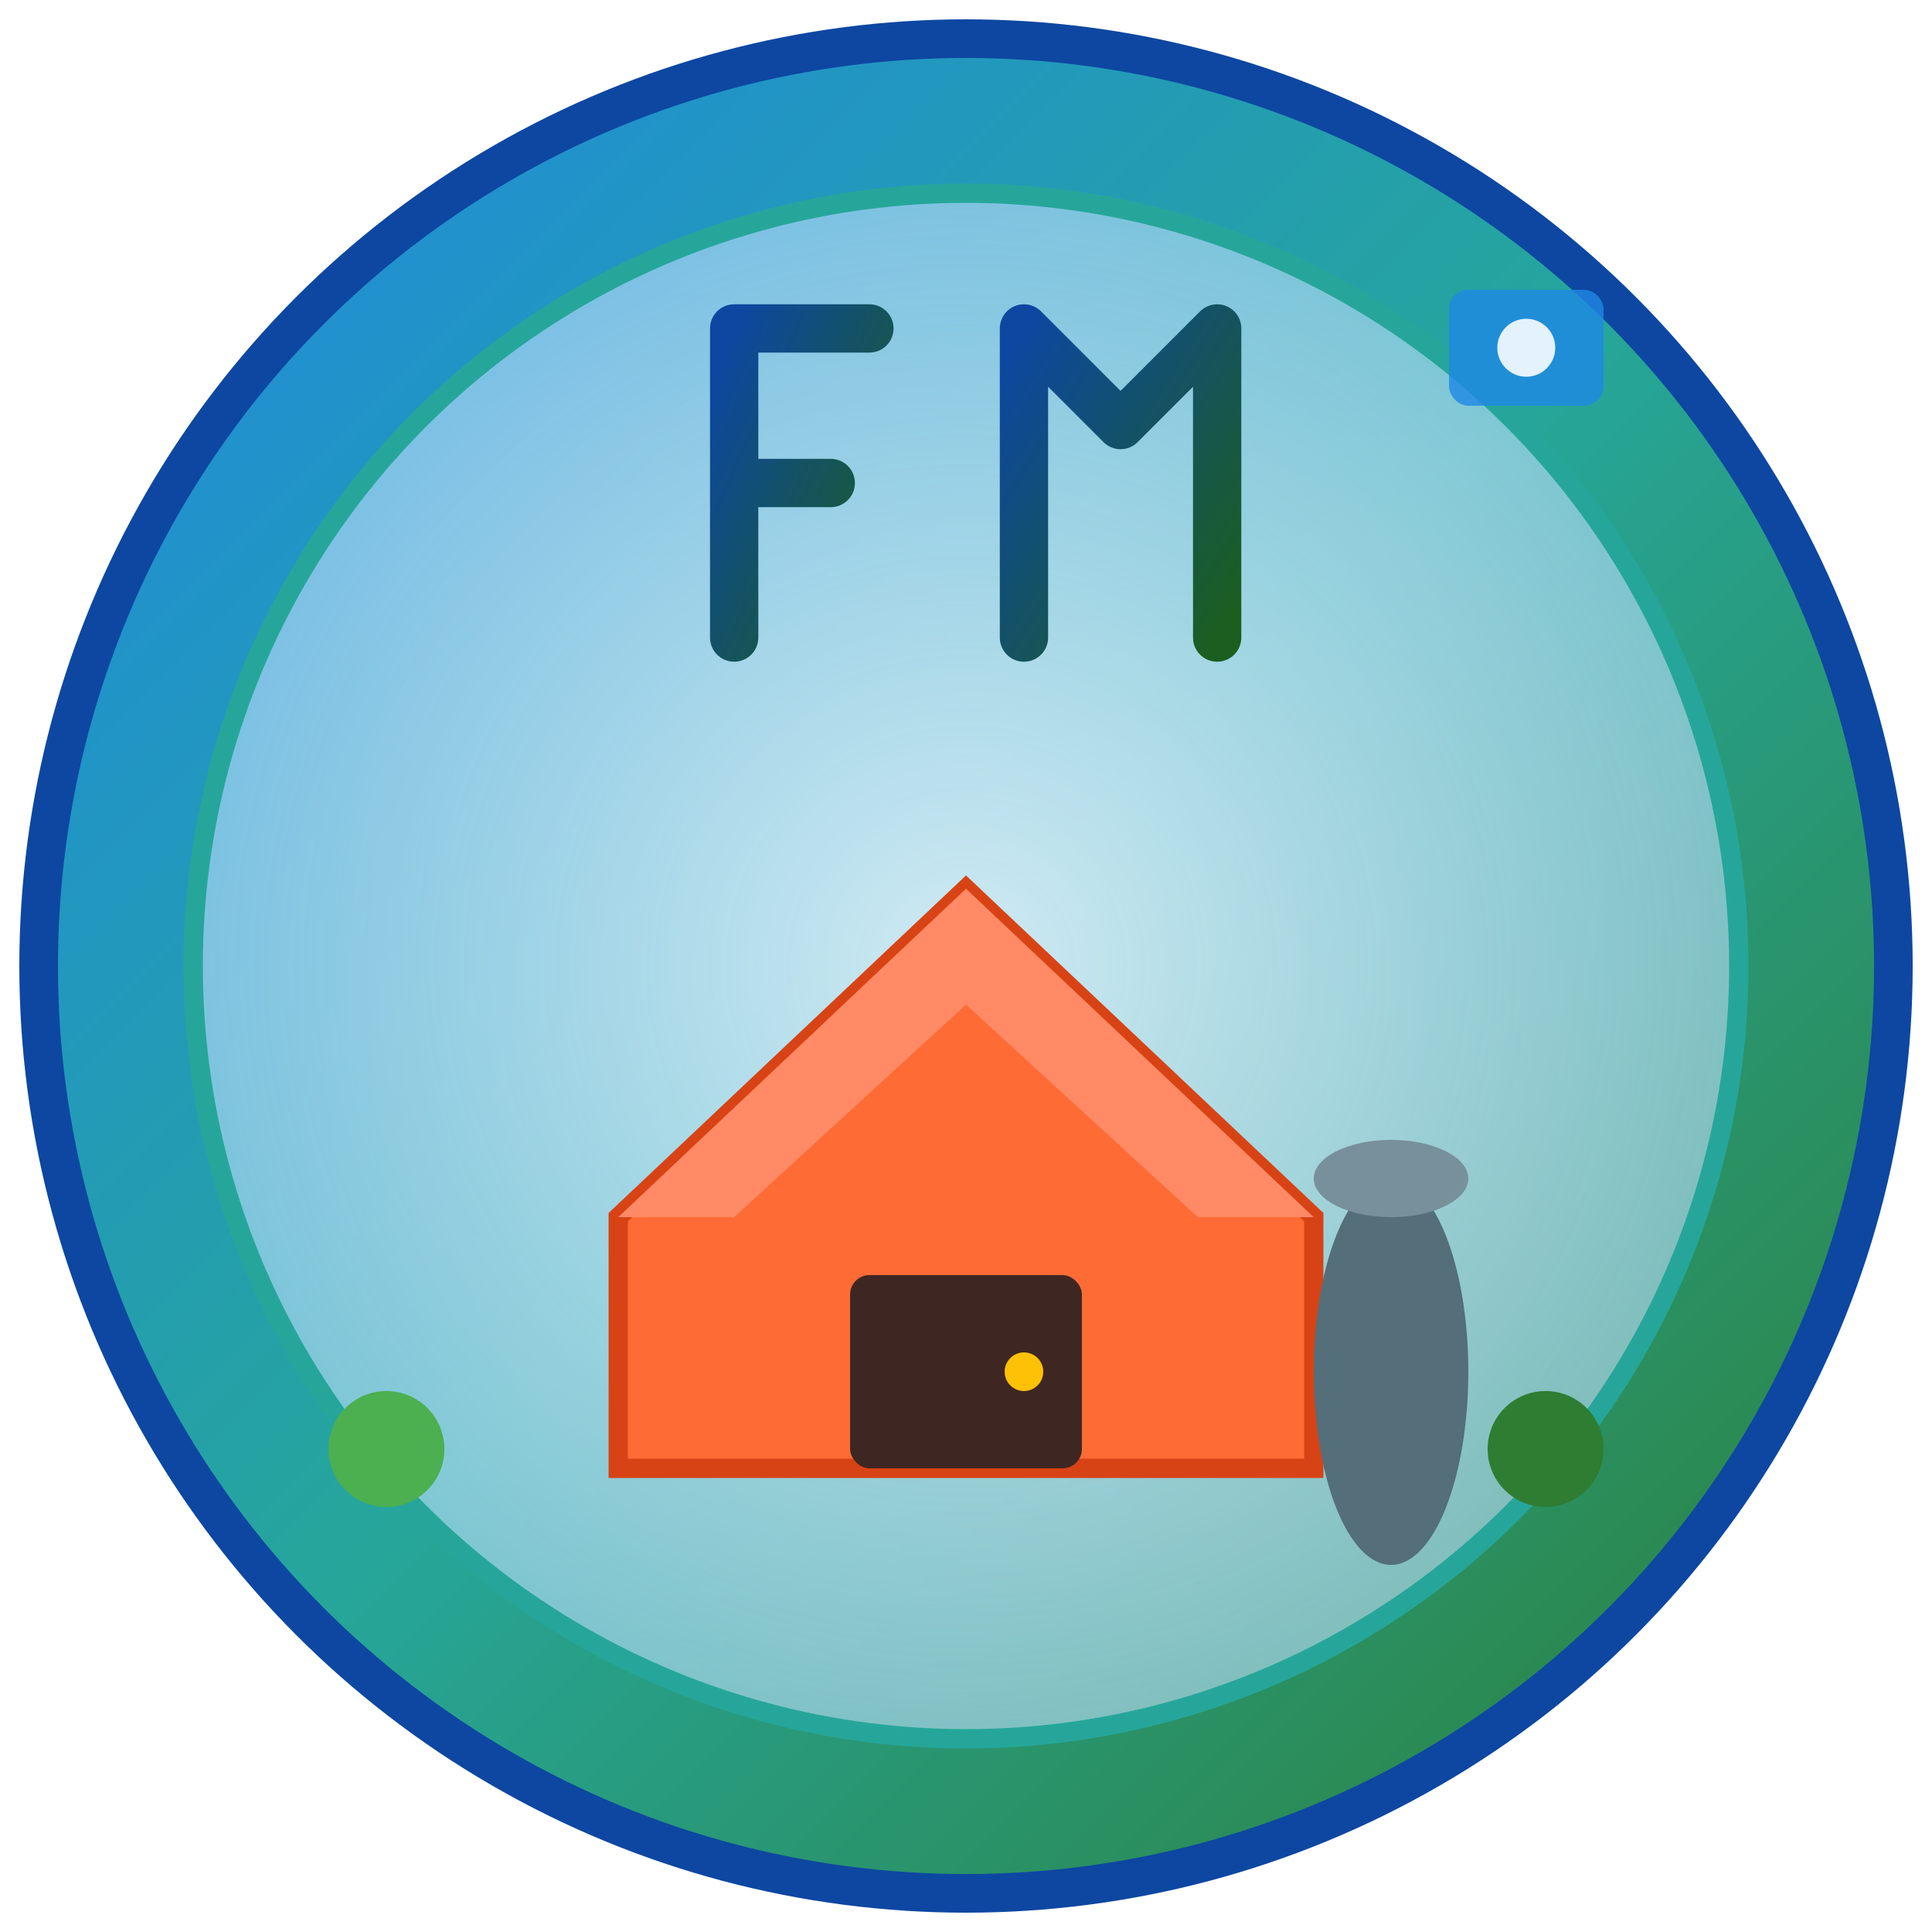 <?xml version="1.0" encoding="UTF-8"?>
<svg xmlns="http://www.w3.org/2000/svg" viewBox="0 0 100 100" width="100" height="100">
  <defs>
    <!-- Main gradient -->
    <linearGradient id="iconGradient-mobile" x1="0%" y1="0%" x2="100%" y2="100%">
      <stop offset="0%" style="stop-color:#1E88E5;stop-opacity:1" />
      <stop offset="50%" style="stop-color:#26A69A;stop-opacity:1" />
      <stop offset="100%" style="stop-color:#2E7D32;stop-opacity:1" />
    </linearGradient>
    
    <!-- Inner gradient -->
    <radialGradient id="innerIconGradient-mobile" cx="50%" cy="50%" r="50%">
      <stop offset="0%" style="stop-color:#E3F2FD;stop-opacity:0.9" />
      <stop offset="100%" style="stop-color:#BBDEFB;stop-opacity:0.6" />
    </radialGradient>
    
    <!-- Text gradient -->
    <linearGradient id="textIconGradient-mobile" x1="0%" y1="0%" x2="100%" y2="100%">
      <stop offset="0%" style="stop-color:#0D47A1;stop-opacity:1" />
      <stop offset="100%" style="stop-color:#1B5E20;stop-opacity:1" />
    </linearGradient>
  </defs>
  
  <!-- Background Circle -->
  <circle cx="50" cy="50" r="48" fill="url(#iconGradient-mobile)" stroke="#0D47A1" stroke-width="2"/>
  
  <!-- Inner circle -->
  <circle cx="50" cy="50" r="40" fill="url(#innerIconGradient-mobile)" stroke="#26A69A" stroke-width="1"/>
  
  <!-- Simplified Farm Building -->
  <g transform="translate(50,58)">
    <path d="M-18 5 L0 -12 L18 5 L18 18 L-18 18 Z" fill="#FF6B35" stroke="#D84315" stroke-width="1"/>
    <path d="M-18 5 L0 -12 L18 5 L12 5 L0 -6 L-12 5 Z" fill="#FF8A65"/>
    <!-- Door -->
    <rect x="-6" y="8" width="12" height="10" rx="1" fill="#3E2723"/>
    <circle cx="3" cy="13" r="1" fill="#FFC107"/>
    <!-- Silo -->
    <ellipse cx="22" cy="13" rx="4" ry="10" fill="#546E7A"/>
    <ellipse cx="22" cy="3" rx="4" ry="2" fill="#78909C"/>
  </g>
  
  <!-- FM Initials -->
  <g transform="translate(50,25)">
    <!-- F -->
    <path d="M-12 -8 L-12 8 M-12 -8 L-5 -8 M-12 0 L-7 0" stroke="url(#textIconGradient-mobile)" stroke-width="2.5" stroke-linecap="round" fill="none"/>
    <!-- M -->
    <path d="M3 8 L3 -8 L8 -3 L13 -8 L13 8" stroke="url(#textIconGradient-mobile)" stroke-width="2.5" stroke-linecap="round" stroke-linejoin="round" fill="none"/>
  </g>
  
  <!-- Animals (simplified dots) -->
  <circle cx="20" cy="75" r="3" fill="#4CAF50"/>
  <circle cx="80" cy="75" r="3" fill="#2E7D32"/>
  
  <!-- Tech element -->
  <rect x="75" y="15" width="8" height="6" rx="1" fill="#1E88E5" opacity="0.8"/>
  <circle cx="79" cy="18" r="1.5" fill="#E3F2FD"/>
</svg> 